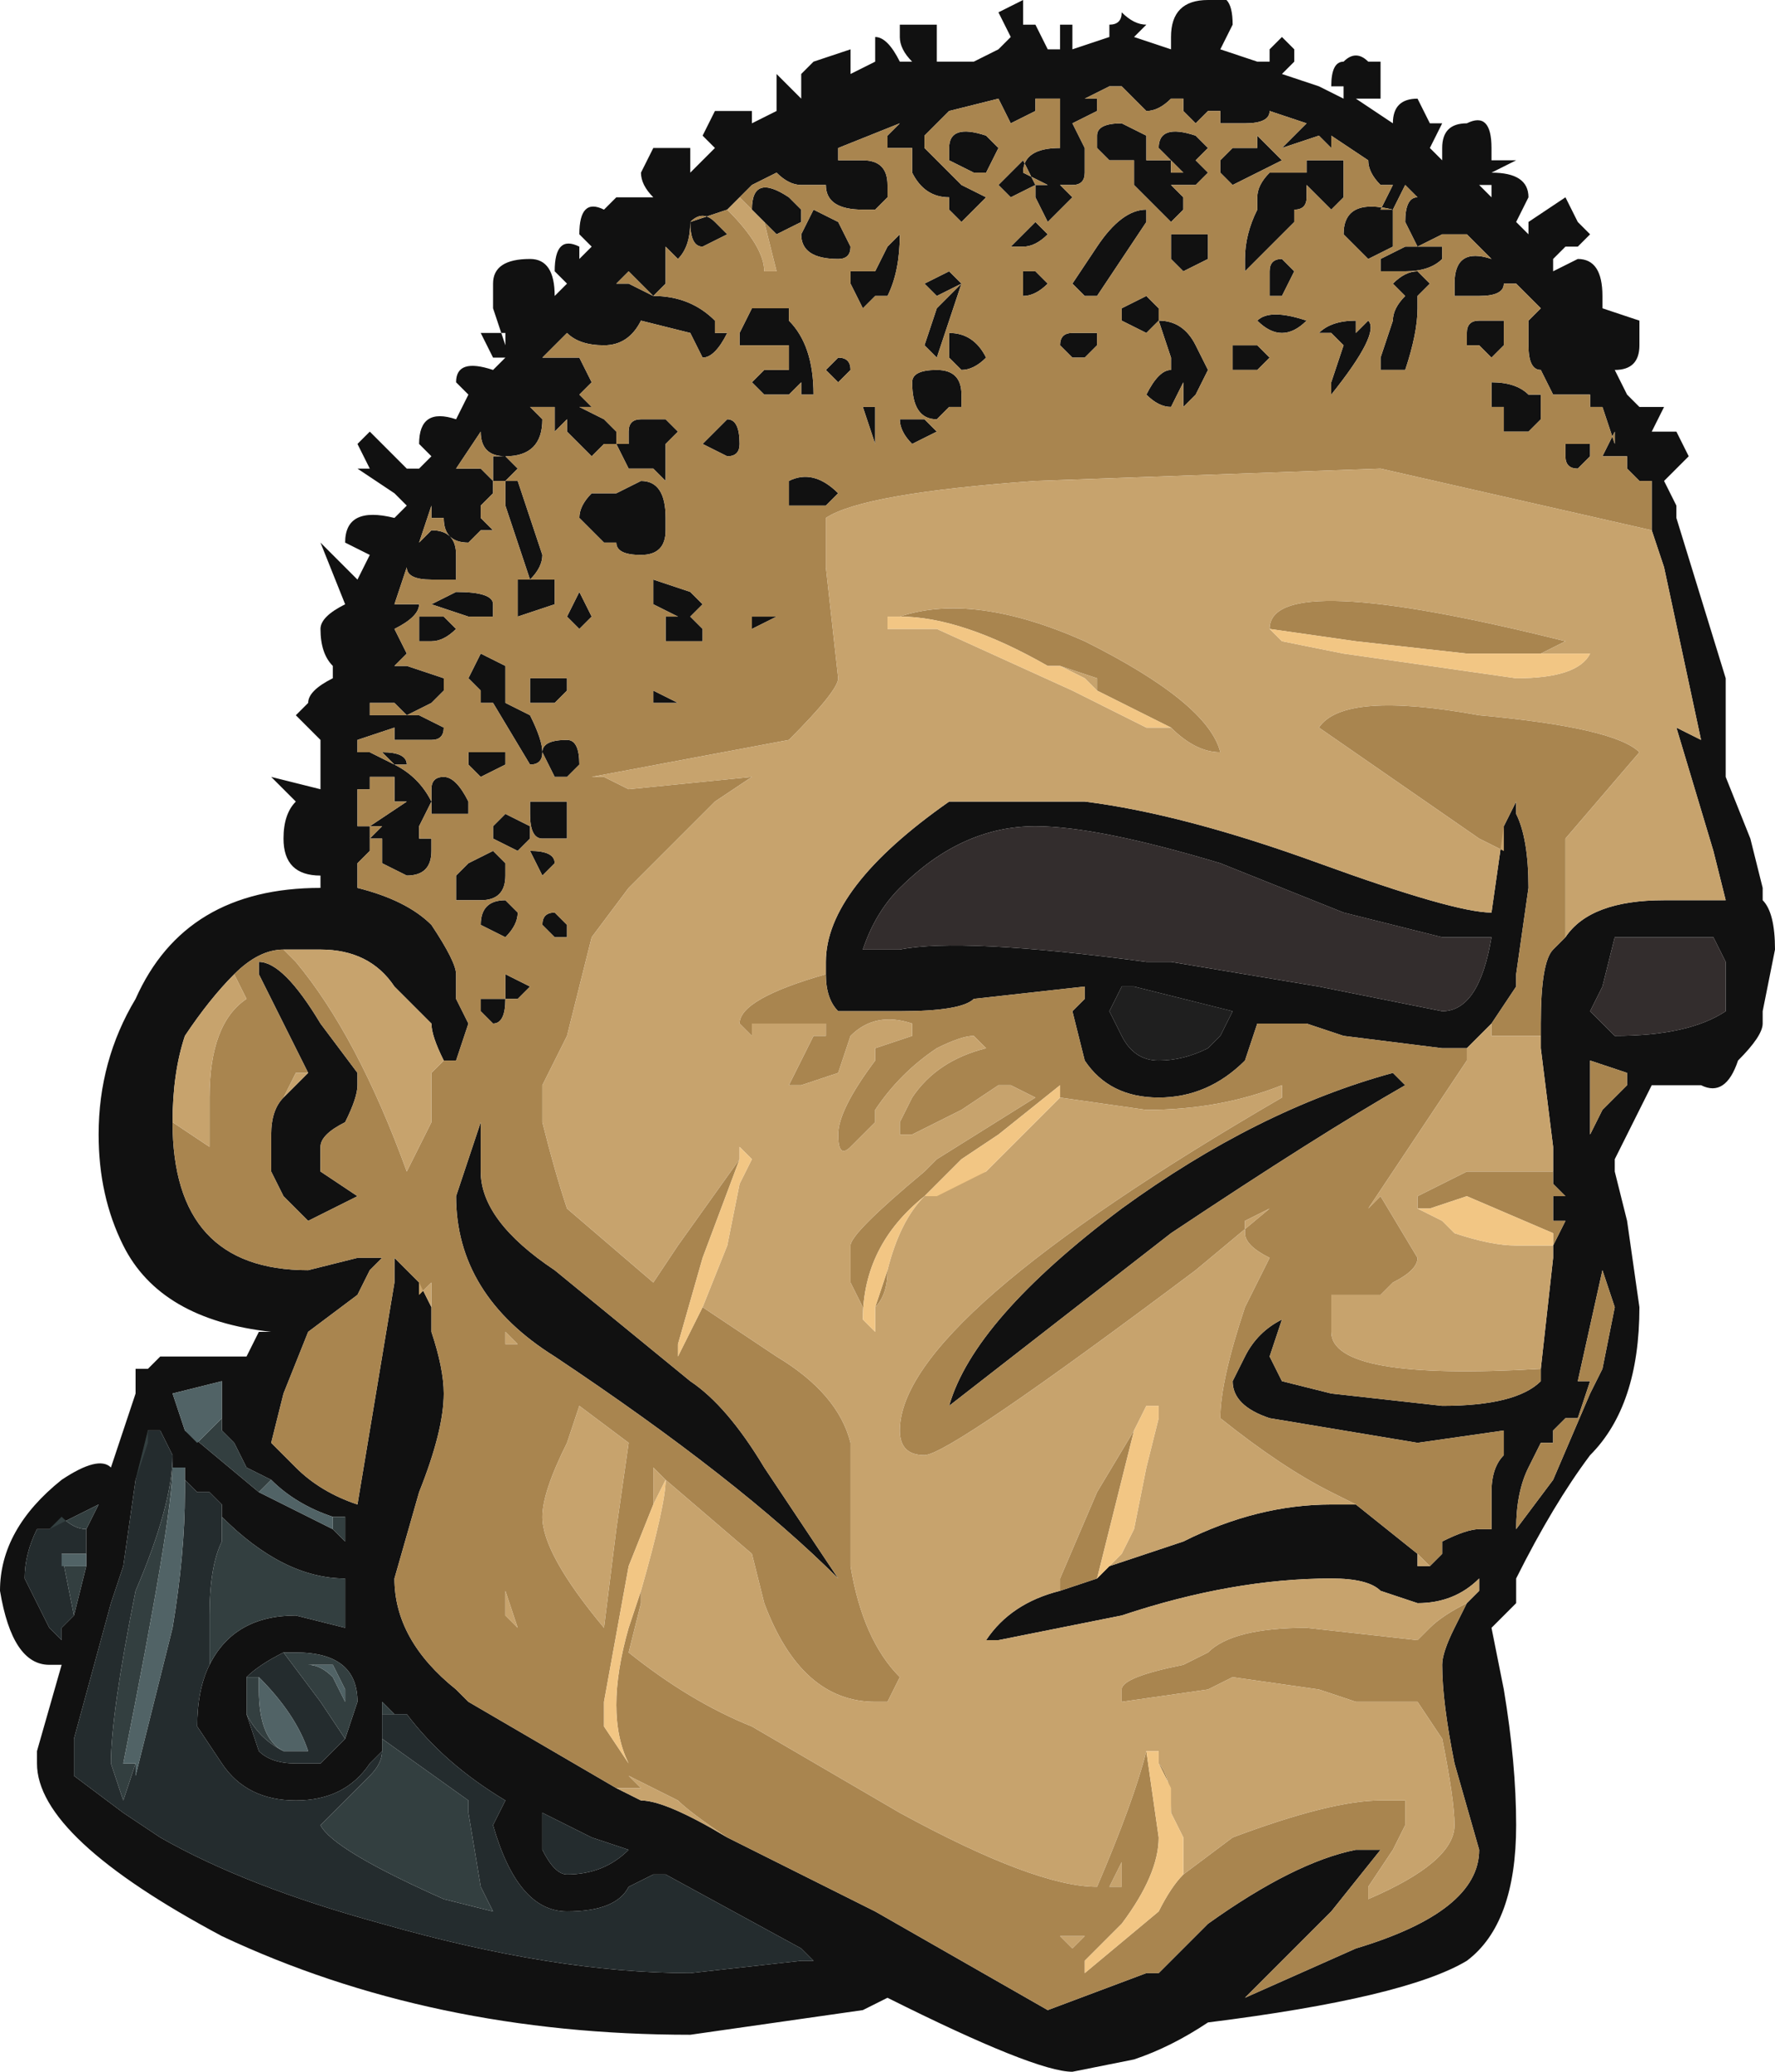 <?xml version="1.0" encoding="UTF-8" standalone="no"?>
<svg xmlns:ffdec="https://www.free-decompiler.com/flash" xmlns:xlink="http://www.w3.org/1999/xlink" ffdec:objectType="frame" height="58.8px" width="50.4px" xmlns="http://www.w3.org/2000/svg">
  <g transform="matrix(1.0, 0.0, 0.0, 1.0, 33.6, 22.75)">
    <use ffdec:characterId="1604" height="8.4" transform="matrix(7.0, 0.0, 0.0, 7.0, -33.6, -22.75)" width="7.2" xlink:href="#shape0"/>
  </g>
  <defs>
    <g id="shape0" transform="matrix(1.0, 0.0, 0.0, 1.0, 4.8, 3.25)">
      <path d="M0.2 -3.15 L0.15 -3.05 0.3 -3.0 0.35 -3.0 0.35 -3.05 0.4 -3.1 0.45 -3.05 0.45 -3.0 0.4 -2.95 0.55 -2.9 0.65 -2.85 0.65 -2.9 0.6 -2.9 Q0.6 -3.0 0.65 -3.0 0.7 -3.05 0.75 -3.0 L0.8 -3.0 0.8 -2.85 0.7 -2.85 0.85 -2.75 Q0.85 -2.85 0.95 -2.85 L1.0 -2.75 1.05 -2.75 1.0 -2.65 1.05 -2.6 1.05 -2.65 Q1.05 -2.75 1.15 -2.75 1.25 -2.8 1.25 -2.65 L1.25 -2.6 1.35 -2.6 1.25 -2.55 Q1.4 -2.55 1.4 -2.45 L1.35 -2.35 1.4 -2.3 1.4 -2.35 1.55 -2.45 1.6 -2.35 1.65 -2.3 1.6 -2.25 1.55 -2.25 1.5 -2.2 1.5 -2.15 1.6 -2.2 Q1.7 -2.2 1.7 -2.05 L1.7 -2.0 1.85 -1.95 1.85 -1.85 Q1.85 -1.75 1.75 -1.75 L1.8 -1.65 1.85 -1.6 1.95 -1.6 1.9 -1.5 2.0 -1.5 2.05 -1.4 1.95 -1.3 2.0 -1.2 2.0 -1.15 2.2 -0.5 2.2 -0.1 2.3 0.15 2.35 0.35 2.35 0.4 Q2.4 0.45 2.4 0.6 L2.35 0.85 2.35 0.9 Q2.35 0.95 2.25 1.05 2.2 1.2 2.1 1.15 L1.9 1.15 1.75 1.45 1.75 1.5 1.8 1.7 1.85 2.05 Q1.85 2.45 1.65 2.65 1.5 2.85 1.35 3.15 L1.35 3.25 1.25 3.35 1.3 3.6 Q1.35 3.9 1.35 4.15 1.35 4.55 1.15 4.7 0.9 4.85 0.1 4.95 -0.05 5.05 -0.2 5.1 L-0.45 5.15 Q-0.6 5.15 -1.2 4.85 L-1.3 4.9 -2.0 5.0 Q-3.05 5.0 -3.9 4.6 -4.65 4.2 -4.65 3.9 L-4.65 3.85 -4.55 3.5 -4.6 3.5 Q-4.75 3.5 -4.8 3.2 -4.8 2.95 -4.55 2.75 -4.4 2.65 -4.35 2.7 L-4.25 2.4 -4.25 2.3 -4.2 2.3 -4.15 2.25 -3.8 2.25 -3.75 2.15 -3.7 2.15 Q-4.15 2.1 -4.3 1.8 -4.4 1.6 -4.4 1.35 -4.4 1.05 -4.25 0.8 -4.05 0.35 -3.5 0.35 L-3.5 0.3 Q-3.65 0.3 -3.65 0.15 -3.65 0.05 -3.6 0.0 L-3.7 -0.1 -3.5 -0.05 -3.5 -0.25 -3.6 -0.35 -3.55 -0.4 Q-3.55 -0.45 -3.45 -0.5 L-3.45 -0.55 Q-3.5 -0.6 -3.5 -0.7 -3.5 -0.75 -3.4 -0.8 L-3.5 -1.05 -3.35 -0.9 -3.3 -1.0 -3.4 -1.05 Q-3.4 -1.2 -3.2 -1.15 L-3.15 -1.2 -3.2 -1.25 -3.35 -1.35 -3.3 -1.35 -3.35 -1.45 -3.3 -1.5 -3.15 -1.35 -3.1 -1.35 -3.05 -1.4 -3.1 -1.45 Q-3.1 -1.6 -2.95 -1.55 L-2.9 -1.65 -2.95 -1.7 Q-2.95 -1.8 -2.8 -1.75 L-2.75 -1.8 -2.8 -1.8 -2.85 -1.9 -2.75 -1.9 -2.75 -1.85 -2.8 -2.0 -2.8 -2.1 Q-2.8 -2.2 -2.65 -2.2 -2.55 -2.2 -2.55 -2.05 L-2.5 -2.1 -2.55 -2.15 Q-2.55 -2.3 -2.45 -2.25 L-2.45 -2.2 -2.4 -2.25 -2.45 -2.3 Q-2.45 -2.45 -2.35 -2.4 L-2.3 -2.45 -2.15 -2.45 Q-2.2 -2.5 -2.2 -2.55 L-2.15 -2.65 -2.0 -2.65 -2.0 -2.55 -1.9 -2.65 -1.95 -2.7 -1.9 -2.8 -1.75 -2.8 -1.75 -2.75 -1.65 -2.8 -1.65 -2.95 -1.55 -2.85 -1.55 -2.95 -1.5 -3.0 -1.35 -3.05 -1.35 -2.95 -1.25 -3.0 -1.25 -3.1 Q-1.2 -3.1 -1.15 -3.0 L-1.1 -3.0 Q-1.15 -3.05 -1.15 -3.1 L-1.15 -3.15 -1.0 -3.15 -1.0 -3.0 -0.85 -3.0 -0.75 -3.05 -0.7 -3.1 -0.75 -3.2 -0.65 -3.25 -0.65 -3.15 -0.6 -3.15 -0.55 -3.05 -0.5 -3.05 -0.5 -3.15 -0.45 -3.15 -0.45 -3.05 -0.3 -3.1 -0.3 -3.15 Q-0.25 -3.15 -0.25 -3.2 -0.2 -3.15 -0.15 -3.15 L-0.2 -3.1 -0.05 -3.05 -0.05 -3.1 Q-0.05 -3.25 0.1 -3.25 0.2 -3.3 0.2 -3.15 M1.2 -2.5 L1.25 -2.45 1.25 -2.5 1.2 -2.5 M1.9 -1.1 L1.9 -1.3 1.85 -1.3 1.8 -1.35 1.8 -1.4 1.75 -1.4 1.7 -1.4 1.75 -1.5 1.75 -1.45 1.7 -1.6 1.65 -1.6 1.65 -1.65 1.5 -1.65 1.45 -1.75 Q1.4 -1.75 1.4 -1.85 L1.4 -1.95 1.45 -2.0 1.35 -2.1 1.3 -2.1 Q1.3 -2.05 1.2 -2.05 L1.1 -2.05 1.1 -2.1 Q1.1 -2.25 1.25 -2.2 L1.15 -2.3 1.05 -2.3 0.95 -2.25 0.9 -2.35 Q0.9 -2.45 0.95 -2.45 L0.9 -2.5 0.85 -2.4 0.8 -2.4 0.85 -2.5 0.8 -2.5 Q0.75 -2.55 0.75 -2.6 L0.6 -2.7 0.6 -2.65 0.55 -2.7 0.4 -2.65 0.5 -2.75 0.35 -2.8 Q0.35 -2.75 0.25 -2.75 L0.15 -2.75 0.15 -2.8 0.1 -2.8 0.05 -2.75 0.0 -2.8 0.0 -2.85 -0.05 -2.85 Q-0.1 -2.8 -0.15 -2.8 L-0.25 -2.9 -0.3 -2.9 -0.4 -2.85 -0.35 -2.85 -0.35 -2.8 -0.45 -2.75 -0.4 -2.65 -0.4 -2.55 Q-0.4 -2.5 -0.45 -2.5 L-0.5 -2.5 -0.45 -2.45 -0.55 -2.35 -0.6 -2.45 -0.6 -2.5 -0.55 -2.5 -0.65 -2.55 Q-0.65 -2.65 -0.5 -2.65 L-0.5 -2.85 -0.6 -2.85 -0.6 -2.8 -0.7 -2.75 -0.75 -2.85 -0.95 -2.8 -1.05 -2.7 -1.05 -2.65 -0.9 -2.5 -0.8 -2.45 -0.9 -2.35 -0.95 -2.4 -0.95 -2.45 Q-1.05 -2.45 -1.1 -2.55 L-1.1 -2.65 -1.2 -2.65 -1.2 -2.7 -1.15 -2.75 -1.4 -2.65 -1.4 -2.6 -1.3 -2.6 Q-1.2 -2.6 -1.2 -2.5 L-1.2 -2.45 -1.25 -2.4 -1.3 -2.4 Q-1.45 -2.4 -1.45 -2.5 L-1.55 -2.5 Q-1.6 -2.5 -1.65 -2.55 L-1.75 -2.5 -1.8 -2.45 -1.85 -2.4 -2.0 -2.35 Q-2.0 -2.25 -2.05 -2.2 L-2.1 -2.25 -2.1 -2.1 -2.15 -2.05 Q-2.0 -2.05 -1.9 -1.95 L-1.9 -1.9 -1.85 -1.9 Q-1.9 -1.8 -1.95 -1.8 L-2.0 -1.9 -2.2 -1.95 Q-2.25 -1.85 -2.35 -1.85 -2.45 -1.85 -2.5 -1.9 L-2.6 -1.8 -2.45 -1.8 -2.4 -1.7 -2.45 -1.65 -2.4 -1.6 -2.45 -1.6 -2.35 -1.55 -2.3 -1.5 -2.3 -1.45 -2.35 -1.45 -2.4 -1.4 -2.5 -1.5 -2.5 -1.55 -2.55 -1.5 -2.55 -1.6 -2.65 -1.6 -2.6 -1.55 Q-2.6 -1.4 -2.75 -1.4 -2.85 -1.4 -2.85 -1.5 L-2.95 -1.35 Q-2.9 -1.35 -2.85 -1.35 L-2.8 -1.3 -2.8 -1.4 -2.75 -1.4 -2.7 -1.35 -2.75 -1.3 -2.8 -1.3 -2.8 -1.25 -2.85 -1.2 -2.85 -1.15 -2.8 -1.1 -2.85 -1.1 -2.9 -1.05 Q-3.0 -1.05 -3.0 -1.15 L-3.05 -1.15 -3.05 -1.2 -3.1 -1.05 -3.05 -1.1 Q-2.95 -1.1 -2.95 -1.0 -2.95 -0.95 -2.95 -0.9 -3.0 -0.9 -3.05 -0.9 -3.15 -0.9 -3.15 -0.95 L-3.2 -0.8 -3.1 -0.8 Q-3.1 -0.75 -3.2 -0.7 L-3.15 -0.6 -3.2 -0.55 -3.15 -0.55 -3.0 -0.5 -3.0 -0.45 -3.05 -0.4 -3.15 -0.35 -3.1 -0.35 -3.0 -0.3 Q-3.0 -0.25 -3.05 -0.25 L-3.2 -0.25 -3.2 -0.3 -3.35 -0.25 -3.35 -0.2 -3.3 -0.2 -3.2 -0.15 -3.25 -0.2 Q-3.15 -0.2 -3.15 -0.15 L-3.2 -0.15 Q-3.1 -0.1 -3.05 0.0 L-3.1 0.1 -3.1 0.15 -3.05 0.15 -3.05 0.2 Q-3.05 0.3 -3.15 0.3 L-3.25 0.25 -3.25 0.15 -3.3 0.15 -3.25 0.1 -3.3 0.1 -3.15 0.0 -3.2 0.0 -3.2 -0.1 -3.3 -0.1 -3.3 -0.05 -3.35 -0.05 -3.35 0.1 -3.3 0.1 -3.3 0.2 -3.35 0.25 -3.35 0.35 Q-3.15 0.4 -3.05 0.5 -2.95 0.65 -2.95 0.7 L-2.95 0.8 -2.9 0.9 -2.95 1.05 -3.0 1.05 Q-3.05 0.95 -3.05 0.9 L-3.2 0.75 Q-3.3 0.6 -3.5 0.6 L-3.65 0.6 Q-3.75 0.6 -3.85 0.7 -3.95 0.8 -4.05 0.95 -4.1 1.1 -4.1 1.3 -4.1 1.9 -3.55 1.9 L-3.35 1.85 -3.25 1.85 -3.3 1.9 -3.35 2.0 -3.55 2.15 -3.65 2.4 -3.7 2.6 -3.6 2.7 Q-3.5 2.8 -3.35 2.85 L-3.2 1.95 -3.2 1.85 -3.1 1.95 -3.05 2.05 -3.05 2.15 Q-3.0 2.3 -3.0 2.4 -3.0 2.55 -3.1 2.8 L-3.2 3.15 Q-3.2 3.4 -2.95 3.6 L-2.9 3.65 -2.3 4.0 -2.2 4.05 Q-2.1 4.05 -1.85 4.2 L-1.25 4.5 -0.55 4.9 -0.15 4.75 -0.1 4.75 0.1 4.55 Q0.45 4.3 0.7 4.25 L0.8 4.25 0.6 4.5 0.25 4.85 0.7 4.65 Q1.2 4.5 1.2 4.25 L1.1 3.9 Q1.05 3.65 1.05 3.5 1.05 3.45 1.1 3.35 L1.15 3.25 1.2 3.2 1.2 3.15 Q1.1 3.25 0.95 3.25 L0.8 3.2 Q0.75 3.15 0.6 3.15 0.2 3.15 -0.25 3.3 L-0.75 3.4 -0.8 3.4 Q-0.7 3.25 -0.5 3.2 L-0.35 3.15 Q-0.35 3.2 -0.35 3.15 L-0.3 3.1 0.0 3.0 Q0.3 2.85 0.6 2.85 L0.7 2.85 0.95 3.05 0.95 3.1 1.0 3.1 1.05 3.05 1.05 3.0 Q1.15 2.95 1.2 2.95 L1.25 2.95 1.25 2.8 Q1.25 2.7 1.3 2.65 L1.3 2.55 0.95 2.6 0.35 2.5 Q0.2 2.45 0.2 2.35 L0.25 2.25 Q0.3 2.15 0.4 2.1 L0.35 2.25 0.4 2.35 0.6 2.4 1.05 2.45 Q1.35 2.45 1.45 2.35 L1.45 2.3 1.5 1.85 1.5 1.8 1.55 1.7 1.5 1.7 1.5 1.6 1.55 1.6 1.5 1.55 1.5 1.5 1.5 1.4 1.45 1.0 1.45 0.95 1.45 0.9 Q1.45 0.65 1.5 0.6 L1.55 0.55 Q1.65 0.4 1.95 0.4 L2.2 0.4 2.15 0.2 2.0 -0.3 2.1 -0.25 1.95 -0.95 1.9 -1.1 M-1.75 -2.4 Q-1.75 -2.55 -1.6 -2.45 L-1.55 -2.4 -1.55 -2.35 -1.65 -2.3 -1.7 -2.35 -1.75 -2.4 M1.3 -1.9 L1.3 -1.85 1.25 -1.8 1.2 -1.85 1.15 -1.85 1.15 -1.9 Q1.15 -1.95 1.2 -1.95 L1.3 -1.95 1.3 -1.9 M1.4 -1.65 L1.45 -1.65 1.45 -1.55 1.4 -1.5 1.3 -1.5 1.3 -1.6 1.25 -1.6 Q1.25 -1.65 1.25 -1.7 1.35 -1.7 1.4 -1.65 M1.6 -1.75 L1.6 -1.75 M1.65 -1.45 L1.65 -1.4 1.6 -1.35 Q1.55 -1.35 1.55 -1.4 L1.55 -1.45 1.65 -1.45 M0.65 -2.5 L0.65 -2.45 0.6 -2.4 0.5 -2.5 0.5 -2.6 0.65 -2.6 0.65 -2.5 M0.5 -2.55 L0.5 -2.45 Q0.5 -2.4 0.45 -2.4 L0.45 -2.35 0.25 -2.15 0.25 -2.2 Q0.25 -2.3 0.3 -2.4 L0.3 -2.45 Q0.3 -2.5 0.35 -2.55 L0.5 -2.55 M0.85 -2.3 L0.85 -2.25 0.75 -2.2 0.65 -2.3 Q0.65 -2.45 0.85 -2.4 L0.85 -2.3 M0.05 -2.6 L0.1 -2.55 0.05 -2.5 -0.05 -2.5 0.0 -2.45 0.0 -2.4 -0.05 -2.35 -0.2 -2.5 -0.2 -2.6 -0.05 -2.6 -0.05 -2.55 0.0 -2.55 -0.1 -2.65 Q-0.1 -2.75 0.05 -2.7 L0.1 -2.65 0.05 -2.6 M-0.15 -2.6 Q-0.2 -2.6 -0.25 -2.6 L-0.3 -2.6 -0.35 -2.65 -0.35 -2.7 Q-0.35 -2.75 -0.25 -2.75 L-0.15 -2.7 Q-0.15 -2.65 -0.15 -2.6 M-0.15 -2.35 L-0.35 -2.05 -0.4 -2.05 -0.45 -2.1 -0.35 -2.25 Q-0.25 -2.4 -0.15 -2.4 -0.15 -2.45 -0.15 -2.35 M0.1 -2.3 L0.1 -2.2 0.0 -2.15 -0.05 -2.2 -0.05 -2.3 0.1 -2.3 M0.3 -2.55 L0.2 -2.5 0.15 -2.55 0.15 -2.6 0.2 -2.65 0.3 -2.65 0.3 -2.7 0.4 -2.6 0.3 -2.55 M0.35 -2.05 L0.35 -2.15 Q0.35 -2.2 0.4 -2.2 L0.45 -2.15 0.4 -2.05 0.35 -2.05 M0.3 -1.95 Q0.35 -2.0 0.5 -1.95 0.45 -1.9 0.4 -1.9 0.35 -1.9 0.3 -1.95 M-0.1 -2.0 L-0.1 -1.95 Q0.0 -1.95 0.05 -1.85 L0.1 -1.75 0.05 -1.65 0.0 -1.6 0.0 -1.7 -0.05 -1.6 Q-0.1 -1.6 -0.15 -1.65 -0.1 -1.75 -0.05 -1.75 L-0.05 -1.8 -0.1 -1.95 -0.15 -1.9 -0.25 -1.95 -0.25 -2.0 -0.15 -2.05 -0.1 -2.0 M0.3 -1.85 L0.35 -1.8 0.3 -1.75 0.2 -1.75 0.2 -1.85 0.3 -1.85 M1.05 -2.2 Q1.0 -2.15 0.9 -2.15 L0.8 -2.15 0.8 -2.2 0.9 -2.25 1.05 -2.25 1.05 -2.2 M0.95 -2.05 L0.95 -2.0 Q0.95 -1.9 0.9 -1.75 L0.8 -1.75 0.8 -1.8 0.85 -1.95 Q0.85 -2.0 0.9 -2.05 L0.85 -2.1 Q0.9 -2.15 0.95 -2.15 L1.0 -2.1 0.95 -2.05 M0.6 -1.9 L0.55 -1.9 Q0.6 -1.95 0.7 -1.95 L0.7 -1.9 0.75 -1.95 Q0.8 -1.9 0.6 -1.65 L0.6 -1.7 0.65 -1.85 0.6 -1.9 M1.3 0.1 L1.35 0.0 1.35 0.05 Q1.4 0.15 1.4 0.35 L1.35 0.7 1.35 0.75 1.25 0.9 1.15 1.0 1.05 1.0 0.65 0.95 0.5 0.9 0.3 0.9 0.25 1.05 Q0.1 1.2 -0.1 1.2 -0.3 1.2 -0.4 1.05 L-0.45 0.85 -0.4 0.8 -0.4 0.75 -0.85 0.8 Q-0.9 0.85 -1.15 0.85 L-1.4 0.85 Q-1.45 0.8 -1.45 0.7 L-1.45 0.65 Q-1.45 0.35 -0.95 0.0 L-0.4 0.0 Q0.0 0.05 0.55 0.25 1.1 0.45 1.25 0.45 L1.3 0.1 M1.9 0.55 L1.75 0.55 1.7 0.75 1.65 0.85 1.75 0.95 Q2.05 0.95 2.2 0.85 L2.2 0.65 2.15 0.55 1.9 0.55 M1.15 0.55 L1.05 0.55 0.65 0.45 0.15 0.25 Q-0.35 0.1 -0.6 0.1 -0.9 0.1 -1.15 0.35 -1.25 0.45 -1.3 0.6 L-1.15 0.6 Q-0.9 0.55 -0.15 0.65 L-0.05 0.65 0.55 0.75 1.05 0.85 Q1.2 0.85 1.25 0.55 L1.15 0.55 M1.8 1.1 L1.65 1.05 1.65 1.35 1.7 1.25 1.8 1.15 1.8 1.1 M1.7 1.9 L1.6 2.35 1.65 2.35 1.6 2.5 1.55 2.5 1.5 2.55 1.5 2.6 1.45 2.6 1.4 2.7 Q1.35 2.8 1.35 2.95 L1.5 2.75 1.65 2.4 1.7 2.3 1.75 2.05 1.7 1.9 M-0.1 1.05 Q0.0 1.05 0.1 1.0 L0.15 0.95 0.2 0.85 -0.2 0.75 -0.25 0.75 -0.3 0.85 -0.25 0.95 Q-0.2 1.05 -0.1 1.05 M0.9 1.15 Q0.55 1.35 -0.05 1.75 L-0.95 2.45 Q-0.85 2.1 -0.25 1.65 0.3 1.25 0.85 1.1 L0.9 1.15 M-3.1 -0.65 L-3.1 -0.75 -3.0 -0.75 -2.95 -0.7 Q-3.0 -0.65 -3.05 -0.65 L-3.1 -0.65 M-3.3 -0.55 L-3.3 -0.55 M-3.3 -0.4 L-3.3 -0.35 -3.15 -0.35 -3.2 -0.4 -3.3 -0.4 M-3.05 -0.05 Q-3.05 -0.1 -3.0 -0.1 -2.95 -0.1 -2.9 0.0 L-2.9 0.05 -3.05 0.05 -3.05 -0.05 M-0.65 -2.6 L-0.6 -2.5 -0.7 -2.45 -0.75 -2.5 -0.65 -2.6 M-0.85 -2.55 L-0.95 -2.6 -0.95 -2.65 Q-0.95 -2.75 -0.8 -2.7 L-0.75 -2.65 -0.8 -2.55 -0.85 -2.55 M-0.6 -2.35 L-0.55 -2.3 Q-0.6 -2.25 -0.65 -2.25 L-0.7 -2.25 -0.6 -2.35 M-1.5 -2.4 L-1.4 -2.35 -1.35 -2.25 Q-1.35 -2.2 -1.4 -2.2 -1.55 -2.2 -1.55 -2.3 L-1.5 -2.4 M-0.95 -2.15 L-0.9 -2.1 -1.0 -2.05 -1.05 -2.1 -0.95 -2.15 M-1.25 -2.05 L-1.3 -2.0 -1.35 -2.1 -1.35 -2.15 -1.25 -2.15 -1.2 -2.25 -1.15 -2.3 Q-1.15 -2.15 -1.2 -2.05 L-1.25 -2.05 M-1.6 -1.95 Q-1.5 -1.85 -1.5 -1.65 L-1.55 -1.65 -1.55 -1.7 -1.6 -1.65 -1.7 -1.65 -1.75 -1.7 -1.7 -1.75 -1.6 -1.75 -1.6 -1.85 -1.8 -1.85 -1.8 -1.9 -1.75 -2.0 Q-1.7 -2.0 -1.6 -2.0 L-1.6 -1.95 M-1.35 -1.75 L-1.4 -1.7 -1.45 -1.75 -1.4 -1.8 Q-1.35 -1.8 -1.35 -1.75 M-1.3 -1.6 L-1.25 -1.6 Q-1.25 -1.55 -1.25 -1.45 L-1.3 -1.6 M-1.05 -1.85 L-1.0 -2.0 -0.9 -2.1 -1.0 -1.8 -1.05 -1.85 M-1.0 -1.75 Q-0.9 -1.75 -0.9 -1.65 L-0.9 -1.6 -0.95 -1.6 -1.0 -1.55 Q-1.1 -1.55 -1.1 -1.7 -1.1 -1.75 -1.0 -1.75 M-1.1 -1.45 Q-1.15 -1.5 -1.15 -1.55 L-1.05 -1.55 -1.0 -1.5 -1.1 -1.45 M-0.95 -1.9 Q-0.85 -1.9 -0.8 -1.8 -0.85 -1.75 -0.9 -1.75 L-0.95 -1.8 -0.95 -1.9 M-0.35 -1.9 L-0.35 -1.85 -0.4 -1.8 -0.45 -1.8 -0.5 -1.85 Q-0.5 -1.9 -0.45 -1.9 L-0.35 -1.9 M-0.6 -2.15 L-0.55 -2.1 Q-0.6 -2.05 -0.65 -2.05 L-0.65 -2.15 -0.6 -2.15 M-1.85 -2.3 L-1.95 -2.25 Q-2.0 -2.25 -2.0 -2.35 -1.95 -2.4 -1.9 -2.35 L-1.85 -2.3 M-2.65 -1.95 L-2.65 -1.95 M-2.75 -1.65 L-2.75 -1.65 M-2.25 -2.1 L-2.15 -2.05 -2.25 -2.15 -2.3 -2.1 -2.25 -2.1 M-2.1 -1.55 L-2.05 -1.5 -2.1 -1.45 -2.1 -1.3 -2.15 -1.35 -2.25 -1.35 -2.3 -1.45 -2.25 -1.45 -2.25 -1.5 Q-2.25 -1.55 -2.2 -1.55 L-2.1 -1.55 M-1.85 -1.55 Q-1.8 -1.55 -1.8 -1.45 -1.8 -1.4 -1.85 -1.4 L-1.95 -1.45 -1.85 -1.55 M-2.1 -1.15 L-2.1 -1.1 Q-2.1 -1.0 -2.2 -1.0 -2.3 -1.0 -2.3 -1.05 L-2.35 -1.05 -2.45 -1.15 Q-2.45 -1.2 -2.4 -1.25 L-2.3 -1.25 -2.2 -1.3 Q-2.1 -1.3 -2.1 -1.15 M-1.95 -0.8 L-2.0 -0.75 -2.05 -0.75 -2.15 -0.8 -2.15 -0.9 -2.0 -0.85 -1.95 -0.8 M-1.95 -0.7 L-1.95 -0.65 -2.1 -0.65 -2.1 -0.75 -2.0 -0.75 -1.95 -0.7 M-1.65 -0.75 L-1.75 -0.7 -1.75 -0.75 Q-1.7 -0.75 -1.65 -0.75 M-2.7 -1.3 L-2.6 -1.0 Q-2.6 -0.95 -2.65 -0.9 L-2.75 -1.2 -2.75 -1.3 -2.7 -1.3 M-2.95 -1.35 L-2.95 -1.35 M-2.8 -0.8 L-2.8 -0.75 -2.9 -0.75 -3.05 -0.8 -2.95 -0.85 Q-2.8 -0.85 -2.8 -0.8 M-2.7 -0.9 L-2.55 -0.9 -2.55 -0.8 -2.7 -0.75 -2.7 -0.9 M-2.45 -0.85 L-2.4 -0.75 -2.45 -0.7 -2.5 -0.75 -2.45 -0.85 M-2.5 -0.25 Q-2.45 -0.25 -2.45 -0.15 L-2.5 -0.1 -2.55 -0.1 -2.6 -0.2 Q-2.6 -0.25 -2.5 -0.25 M-2.65 -0.5 L-2.5 -0.5 -2.5 -0.45 -2.55 -0.4 -2.65 -0.4 -2.65 -0.5 M-2.75 -0.45 L-2.75 -0.4 -2.65 -0.35 Q-2.6 -0.25 -2.6 -0.2 -2.6 -0.15 -2.65 -0.15 L-2.8 -0.4 -2.85 -0.4 -2.85 -0.45 -2.9 -0.5 -2.85 -0.6 -2.75 -0.55 -2.75 -0.45 M-2.75 -0.15 L-2.85 -0.1 -2.9 -0.15 -2.9 -0.2 -2.75 -0.2 -2.75 -0.15 M-2.8 0.15 L-2.8 0.1 -2.75 0.05 -2.65 0.1 -2.65 0.15 -2.7 0.2 -2.8 0.15 M-2.75 0.25 L-2.75 0.3 Q-2.75 0.4 -2.85 0.4 L-2.95 0.4 -2.95 0.3 -2.9 0.25 -2.8 0.2 -2.75 0.25 M-2.5 0.0 L-2.5 0.15 -2.6 0.15 Q-2.65 0.15 -2.65 0.05 L-2.65 0.0 -2.5 0.0 M-2.15 -0.45 L-2.05 -0.4 -2.15 -0.4 -2.15 -0.45 M-1.4 -1.25 L-1.45 -1.2 -1.6 -1.2 -1.6 -1.3 Q-1.5 -1.35 -1.4 -1.25 M-2.6 0.3 L-2.65 0.2 Q-2.55 0.2 -2.55 0.25 L-2.6 0.3 M-2.55 0.45 L-2.5 0.5 -2.5 0.55 -2.55 0.55 -2.6 0.5 Q-2.6 0.45 -2.55 0.45 M-2.75 0.4 L-2.7 0.45 Q-2.7 0.5 -2.75 0.55 L-2.85 0.5 Q-2.85 0.4 -2.75 0.4 M-2.65 0.75 L-2.7 0.8 -2.75 0.8 -2.75 0.7 -2.65 0.75 M-2.85 0.8 L-2.75 0.8 Q-2.75 0.9 -2.8 0.9 L-2.85 0.85 -2.85 0.8 M-2.85 1.5 Q-2.85 1.7 -2.55 1.9 L-2.0 2.35 Q-1.85 2.45 -1.7 2.7 L-1.4 3.15 Q-1.8 2.75 -2.55 2.25 -2.95 2.0 -2.95 1.6 L-2.85 1.3 Q-2.85 1.35 -2.85 1.5 M-3.55 1.1 L-3.75 0.7 -3.75 0.65 Q-3.65 0.65 -3.5 0.9 L-3.35 1.1 -3.35 1.15 Q-3.35 1.2 -3.4 1.3 -3.5 1.35 -3.5 1.4 L-3.5 1.5 -3.35 1.6 -3.55 1.7 -3.65 1.6 -3.7 1.5 -3.7 1.35 Q-3.7 1.25 -3.65 1.2 L-3.55 1.1 M-4.45 2.95 L-4.4 2.85 -4.6 2.95 -4.65 2.95 Q-4.7 3.05 -4.7 3.15 L-4.6 3.35 -4.55 3.4 -4.55 3.35 -4.5 3.3 -4.45 3.1 -4.45 2.95 M-3.9 2.5 L-3.9 2.35 -4.1 2.4 -4.05 2.55 -3.75 2.8 -3.45 2.95 -3.4 3.0 -3.4 2.9 -3.45 2.9 Q-3.6 2.85 -3.7 2.75 L-3.8 2.7 -3.85 2.6 -3.9 2.55 -3.9 2.5 M-4.2 2.55 L-4.2 2.6 -4.25 2.75 -4.3 3.1 -4.35 3.25 -4.5 3.8 -4.5 3.95 -4.3 4.1 -4.15 4.2 Q-3.8 4.4 -3.25 4.55 -2.55 4.75 -2.0 4.75 L-1.55 4.7 -1.5 4.7 -1.55 4.65 -2.1 4.35 -2.15 4.35 -2.25 4.4 Q-2.3 4.5 -2.5 4.5 -2.7 4.5 -2.8 4.15 L-2.75 4.05 Q-3.0 3.9 -3.15 3.7 L-3.2 3.7 -3.25 3.65 -3.25 3.7 -3.25 3.8 -3.25 3.85 -3.3 3.9 Q-3.4 4.05 -3.6 4.05 -3.8 4.05 -3.9 3.9 L-4.0 3.75 Q-4.0 3.6 -3.95 3.5 -3.85 3.3 -3.6 3.3 L-3.4 3.35 -3.4 3.15 Q-3.65 3.15 -3.9 2.9 L-3.9 2.85 -3.95 2.8 -4.0 2.8 -4.05 2.75 -4.05 2.7 -4.1 2.7 -4.1 2.65 -4.15 2.55 -4.2 2.55 M-3.8 3.65 L-3.8 3.7 -3.75 3.85 Q-3.7 3.9 -3.6 3.9 L-3.5 3.9 -3.4 3.8 -3.35 3.65 Q-3.35 3.45 -3.6 3.45 L-3.65 3.45 Q-3.75 3.5 -3.8 3.55 L-3.8 3.65 M-2.6 4.15 L-2.6 4.25 Q-2.55 4.35 -2.5 4.35 -2.35 4.35 -2.25 4.25 L-2.4 4.2 -2.6 4.1 -2.6 4.15" fill="#111111" fill-rule="evenodd" stroke="none"/>
      <path d="M-1.8 -2.45 L-1.75 -2.5 -1.65 -2.55 Q-1.6 -2.5 -1.55 -2.5 L-1.45 -2.5 Q-1.45 -2.4 -1.3 -2.4 L-1.25 -2.4 -1.2 -2.45 -1.2 -2.5 Q-1.2 -2.6 -1.3 -2.6 L-1.4 -2.6 -1.4 -2.65 -1.15 -2.75 -1.2 -2.7 -1.2 -2.65 -1.1 -2.65 -1.1 -2.55 Q-1.05 -2.45 -0.95 -2.45 L-0.95 -2.4 -0.9 -2.35 -0.8 -2.45 -0.9 -2.5 -1.05 -2.65 -1.05 -2.7 -0.95 -2.8 -0.75 -2.85 -0.7 -2.75 -0.6 -2.8 -0.6 -2.85 -0.5 -2.85 -0.5 -2.65 Q-0.65 -2.65 -0.65 -2.55 L-0.55 -2.5 -0.6 -2.5 -0.6 -2.45 -0.55 -2.35 -0.45 -2.45 -0.5 -2.5 -0.45 -2.5 Q-0.4 -2.5 -0.4 -2.55 L-0.4 -2.65 -0.45 -2.75 -0.35 -2.8 -0.35 -2.85 -0.4 -2.85 -0.3 -2.9 -0.25 -2.9 -0.15 -2.8 Q-0.1 -2.8 -0.05 -2.85 L0.0 -2.85 0.0 -2.8 0.05 -2.75 0.1 -2.8 0.15 -2.8 0.15 -2.75 0.25 -2.75 Q0.35 -2.75 0.35 -2.8 L0.5 -2.75 0.4 -2.65 0.55 -2.7 0.6 -2.65 0.6 -2.7 0.75 -2.6 Q0.75 -2.55 0.8 -2.5 L0.85 -2.5 0.8 -2.4 0.85 -2.4 0.9 -2.5 0.95 -2.45 Q0.9 -2.45 0.9 -2.35 L0.95 -2.25 1.05 -2.3 1.15 -2.3 1.25 -2.2 Q1.1 -2.25 1.1 -2.1 L1.1 -2.05 1.2 -2.05 Q1.3 -2.05 1.3 -2.1 L1.35 -2.1 1.45 -2.0 1.4 -1.95 1.4 -1.85 Q1.4 -1.75 1.45 -1.75 L1.5 -1.65 1.65 -1.65 1.65 -1.6 1.7 -1.6 1.75 -1.45 1.75 -1.5 1.7 -1.4 1.75 -1.4 1.8 -1.4 1.8 -1.35 1.85 -1.3 1.9 -1.3 1.9 -1.1 0.8 -1.35 -0.6 -1.3 Q-1.3 -1.25 -1.45 -1.15 L-1.45 -0.95 -1.4 -0.5 Q-1.4 -0.45 -1.6 -0.25 L-2.4 -0.1 -2.35 -0.1 -2.25 -0.05 -1.75 -0.1 -1.9 0.0 -2.25 0.35 -2.4 0.55 -2.5 0.95 -2.6 1.15 -2.6 1.3 Q-2.55 1.5 -2.5 1.65 L-2.15 1.95 -2.05 1.8 -1.8 1.45 -1.95 1.85 -2.05 2.2 -2.05 2.25 -1.95 2.05 -1.65 2.25 Q-1.4 2.4 -1.35 2.6 -1.35 2.65 -1.35 2.9 L-1.35 3.1 Q-1.3 3.4 -1.15 3.55 L-1.2 3.65 -1.25 3.65 Q-1.55 3.65 -1.7 3.25 L-1.75 3.05 -2.1 2.75 -2.15 2.7 -2.15 2.85 -2.25 3.1 -2.35 3.65 -2.35 3.75 -2.25 3.9 Q-2.35 3.7 -2.25 3.35 L-2.2 3.2 -2.2 3.25 -2.25 3.45 Q-2.0 3.65 -1.75 3.75 L-1.15 4.1 Q-0.6 4.4 -0.35 4.4 -0.2 4.05 -0.15 3.85 L-0.1 4.2 Q-0.1 4.35 -0.25 4.55 L-0.4 4.7 -0.4 4.75 -0.1 4.5 Q-0.05 4.4 0.0 4.35 L0.2 4.2 Q0.6 4.05 0.8 4.05 L0.9 4.05 0.9 4.15 0.85 4.25 0.75 4.4 0.75 4.45 Q1.1 4.3 1.1 4.15 1.1 4.05 1.05 3.8 L0.95 3.65 0.7 3.65 0.55 3.6 0.2 3.55 0.1 3.6 -0.25 3.65 -0.25 3.6 Q-0.25 3.55 0.0 3.5 L0.1 3.45 Q0.2 3.35 0.5 3.35 L0.95 3.4 1.0 3.35 Q1.05 3.3 1.15 3.25 L1.1 3.35 Q1.05 3.45 1.05 3.5 1.05 3.65 1.1 3.9 L1.2 4.25 Q1.2 4.5 0.7 4.65 L0.25 4.85 0.6 4.5 0.8 4.25 0.7 4.25 Q0.45 4.3 0.1 4.55 L-0.1 4.75 -0.15 4.75 -0.55 4.9 -1.25 4.5 -1.85 4.2 Q-2.0 4.1 -2.05 4.05 L-2.25 3.95 -2.2 4.0 -2.3 4.0 -2.9 3.65 -2.95 3.6 Q-3.2 3.4 -3.2 3.15 L-3.1 2.8 Q-3.0 2.55 -3.0 2.4 -3.0 2.3 -3.05 2.15 L-3.05 2.05 -3.05 1.95 -3.1 2.0 -3.1 1.95 -3.2 1.85 -3.2 1.95 -3.35 2.85 Q-3.5 2.8 -3.6 2.7 L-3.7 2.6 -3.65 2.4 -3.55 2.15 -3.35 2.0 -3.3 1.9 -3.25 1.85 -3.35 1.85 -3.55 1.9 Q-4.1 1.9 -4.1 1.3 L-3.95 1.4 -3.95 1.2 Q-3.95 0.9 -3.8 0.8 L-3.85 0.7 Q-3.75 0.6 -3.65 0.6 L-3.6 0.65 Q-3.35 0.95 -3.15 1.5 L-3.05 1.3 -3.05 1.1 -3.0 1.05 -2.95 1.05 -2.9 0.9 -2.95 0.8 -2.95 0.7 Q-2.95 0.65 -3.05 0.5 -3.15 0.4 -3.35 0.35 L-3.35 0.25 -3.3 0.2 -3.3 0.1 -3.35 0.1 -3.35 -0.05 -3.3 -0.05 -3.3 -0.1 -3.2 -0.1 -3.2 0.0 -3.15 0.0 -3.3 0.1 -3.25 0.1 -3.3 0.15 -3.25 0.15 -3.25 0.25 -3.15 0.3 Q-3.05 0.3 -3.05 0.2 L-3.05 0.15 -3.1 0.15 -3.1 0.1 -3.05 0.0 Q-3.1 -0.1 -3.2 -0.15 L-3.15 -0.15 Q-3.15 -0.2 -3.25 -0.2 L-3.2 -0.15 -3.3 -0.2 -3.35 -0.2 -3.35 -0.25 -3.2 -0.3 -3.2 -0.25 -3.05 -0.25 Q-3.0 -0.25 -3.0 -0.3 L-3.1 -0.35 -3.15 -0.35 -3.05 -0.4 -3.0 -0.45 -3.0 -0.5 -3.15 -0.55 -3.2 -0.55 -3.15 -0.6 -3.2 -0.7 Q-3.1 -0.75 -3.1 -0.8 L-3.2 -0.8 -3.15 -0.95 Q-3.15 -0.9 -3.05 -0.9 -3.0 -0.9 -2.95 -0.9 -2.95 -0.95 -2.95 -1.0 -2.95 -1.1 -3.05 -1.1 L-3.1 -1.05 -3.05 -1.2 -3.05 -1.15 -3.0 -1.15 Q-3.0 -1.05 -2.9 -1.05 L-2.85 -1.1 -2.8 -1.1 -2.85 -1.15 -2.85 -1.2 -2.8 -1.25 -2.8 -1.3 -2.75 -1.3 -2.7 -1.35 -2.75 -1.4 -2.8 -1.4 -2.8 -1.3 -2.85 -1.35 Q-2.9 -1.35 -2.95 -1.35 L-2.85 -1.5 Q-2.85 -1.4 -2.75 -1.4 -2.6 -1.4 -2.6 -1.55 L-2.65 -1.6 -2.55 -1.6 -2.55 -1.5 -2.5 -1.55 -2.5 -1.5 -2.4 -1.4 -2.35 -1.45 -2.3 -1.45 -2.3 -1.5 -2.35 -1.55 -2.45 -1.6 -2.4 -1.6 -2.45 -1.65 -2.4 -1.7 -2.45 -1.8 -2.6 -1.8 -2.5 -1.9 Q-2.45 -1.85 -2.35 -1.85 -2.25 -1.85 -2.2 -1.95 L-2.0 -1.9 -1.95 -1.8 Q-1.9 -1.8 -1.85 -1.9 L-1.9 -1.9 -1.9 -1.95 Q-2.0 -2.05 -2.15 -2.05 L-2.1 -2.1 -2.1 -2.25 -2.05 -2.2 Q-2.0 -2.25 -2.0 -2.35 L-1.85 -2.4 Q-1.7 -2.25 -1.7 -2.15 L-1.65 -2.15 -1.7 -2.35 -1.65 -2.3 -1.55 -2.35 -1.55 -2.4 -1.6 -2.45 Q-1.75 -2.55 -1.75 -2.4 L-1.8 -2.45 M-2.1 2.75 L-2.1 2.75 M1.55 0.55 L1.5 0.6 Q1.45 0.65 1.45 0.9 L1.45 0.95 1.25 0.95 1.25 0.9 1.35 0.75 1.35 0.7 1.4 0.35 Q1.4 0.15 1.35 0.05 L1.35 0.0 1.3 0.1 1.3 0.2 1.2 0.15 0.55 -0.3 Q0.65 -0.45 1.2 -0.35 1.75 -0.3 1.85 -0.2 L1.55 0.15 1.55 0.55 M1.5 1.5 L1.5 1.55 1.55 1.6 1.5 1.6 1.5 1.7 1.55 1.7 1.5 1.8 1.5 1.75 1.15 1.6 1.0 1.65 0.95 1.65 0.95 1.6 1.15 1.5 1.5 1.5 M1.45 2.3 L1.45 2.35 Q1.35 2.45 1.05 2.45 L0.6 2.4 0.4 2.35 0.35 2.25 0.4 2.1 Q0.3 2.15 0.25 2.25 L0.2 2.35 Q0.2 2.45 0.35 2.5 L0.95 2.6 1.3 2.55 1.3 2.65 Q1.25 2.7 1.25 2.8 L1.25 2.95 1.2 2.95 Q1.15 2.95 1.05 3.0 L1.05 3.05 1.0 3.1 0.95 3.05 0.7 2.85 0.6 2.8 Q0.4 2.7 0.15 2.5 0.15 2.35 0.25 2.05 L0.35 1.85 Q0.25 1.8 0.25 1.75 L0.25 1.7 0.35 1.65 0.05 1.9 Q-0.95 2.65 -1.05 2.65 -1.15 2.65 -1.15 2.55 -1.15 2.1 0.4 1.2 L0.4 1.15 Q0.15 1.25 -0.15 1.25 L-0.5 1.2 -0.5 1.15 -0.75 1.35 -0.9 1.45 -1.05 1.6 Q-1.3 1.8 -1.3 2.1 L-1.3 2.05 -1.35 1.95 -1.35 1.8 Q-1.35 1.75 -1.05 1.5 L-1.0 1.45 -0.6 1.2 -0.7 1.15 -0.75 1.15 -0.9 1.25 -1.1 1.35 -1.15 1.35 -1.15 1.3 -1.1 1.2 Q-1.0 1.05 -0.8 1.0 L-0.85 0.95 Q-0.9 0.95 -1.0 1.0 -1.15 1.1 -1.25 1.25 L-1.25 1.3 -1.35 1.4 Q-1.4 1.45 -1.4 1.35 -1.4 1.25 -1.25 1.05 L-1.25 1.0 -1.1 0.95 -1.1 0.9 Q-1.25 0.85 -1.35 0.95 L-1.4 1.1 -1.55 1.15 -1.6 1.15 -1.5 0.95 -1.45 0.95 -1.45 0.9 -1.75 0.9 -1.75 0.95 -1.8 0.9 Q-1.8 0.8 -1.45 0.7 -1.45 0.8 -1.4 0.85 L-1.15 0.85 Q-0.9 0.85 -0.85 0.8 L-0.4 0.75 -0.4 0.8 -0.45 0.85 -0.4 1.05 Q-0.3 1.2 -0.1 1.2 0.1 1.2 0.25 1.05 L0.3 0.9 0.5 0.9 0.65 0.95 1.05 1.0 1.15 1.0 1.15 1.05 0.75 1.65 0.8 1.6 0.95 1.85 Q0.95 1.9 0.85 1.95 L0.8 2.0 0.6 2.0 0.6 2.15 Q0.6 2.35 1.45 2.3 M-0.35 3.15 L-0.5 3.2 -0.5 3.15 -0.35 2.8 -0.2 2.55 -0.35 3.15 M0.6 -1.9 L0.65 -1.85 0.6 -1.7 0.6 -1.65 Q0.8 -1.9 0.75 -1.95 L0.7 -1.9 0.7 -1.95 Q0.6 -1.95 0.55 -1.9 L0.6 -1.9 M0.95 -2.05 L1.0 -2.1 0.95 -2.15 Q0.9 -2.15 0.85 -2.1 L0.9 -2.05 Q0.85 -2.0 0.85 -1.95 L0.8 -1.8 0.8 -1.75 0.9 -1.75 Q0.95 -1.9 0.95 -2.0 L0.95 -2.05 M1.05 -2.2 L1.05 -2.25 0.9 -2.25 0.8 -2.2 0.8 -2.15 0.9 -2.15 Q1.0 -2.15 1.05 -2.2 M0.3 -1.85 L0.2 -1.85 0.2 -1.75 0.3 -1.75 0.35 -1.8 0.3 -1.85 M-0.1 -2.0 L-0.15 -2.05 -0.25 -2.0 -0.25 -1.95 -0.15 -1.9 -0.1 -1.95 -0.05 -1.8 -0.05 -1.75 Q-0.1 -1.75 -0.15 -1.65 -0.1 -1.6 -0.05 -1.6 L0.0 -1.7 0.0 -1.6 0.05 -1.65 0.1 -1.75 0.05 -1.85 Q0.0 -1.95 -0.1 -1.95 L-0.1 -2.0 M0.3 -1.95 Q0.35 -1.9 0.4 -1.9 0.45 -1.9 0.5 -1.95 0.35 -2.0 0.3 -1.95 M0.35 -2.05 L0.4 -2.05 0.45 -2.15 0.4 -2.2 Q0.35 -2.2 0.35 -2.15 L0.35 -2.05 M0.3 -2.55 L0.4 -2.6 0.3 -2.7 0.3 -2.65 0.2 -2.65 0.15 -2.6 0.15 -2.55 0.2 -2.5 0.3 -2.55 M0.1 -2.3 L-0.05 -2.3 -0.05 -2.2 0.0 -2.15 0.1 -2.2 0.1 -2.3 M-0.15 -2.35 Q-0.15 -2.45 -0.15 -2.4 -0.25 -2.4 -0.35 -2.25 L-0.45 -2.1 -0.4 -2.05 -0.35 -2.05 -0.15 -2.35 M-0.15 -2.6 Q-0.15 -2.65 -0.15 -2.7 L-0.25 -2.75 Q-0.35 -2.75 -0.35 -2.7 L-0.35 -2.65 -0.3 -2.6 -0.25 -2.6 Q-0.2 -2.6 -0.15 -2.6 M0.05 -2.6 L0.1 -2.65 0.05 -2.7 Q-0.1 -2.75 -0.1 -2.65 L0.0 -2.55 -0.05 -2.55 -0.05 -2.6 -0.2 -2.6 -0.2 -2.5 -0.05 -2.35 0.0 -2.4 0.0 -2.45 -0.05 -2.5 0.05 -2.5 0.1 -2.55 0.05 -2.6 M0.85 -2.3 L0.85 -2.4 Q0.65 -2.45 0.65 -2.3 L0.75 -2.2 0.85 -2.25 0.85 -2.3 M0.5 -2.55 L0.35 -2.55 Q0.3 -2.5 0.3 -2.45 L0.3 -2.4 Q0.25 -2.3 0.25 -2.2 L0.25 -2.15 0.45 -2.35 0.45 -2.4 Q0.5 -2.4 0.5 -2.45 L0.5 -2.55 M0.65 -2.5 L0.65 -2.6 0.5 -2.6 0.5 -2.5 0.6 -2.4 0.65 -2.45 0.65 -2.5 M1.65 -1.45 L1.55 -1.45 1.55 -1.4 Q1.55 -1.35 1.6 -1.35 L1.65 -1.4 1.65 -1.45 M1.6 -1.75 L1.6 -1.75 M1.4 -1.65 Q1.35 -1.7 1.25 -1.7 1.25 -1.65 1.25 -1.6 L1.3 -1.6 1.3 -1.5 1.4 -1.5 1.45 -1.55 1.45 -1.65 1.4 -1.65 M1.3 -1.9 L1.3 -1.95 1.2 -1.95 Q1.15 -1.95 1.15 -1.9 L1.15 -1.85 1.2 -1.85 1.25 -1.8 1.3 -1.85 1.3 -1.9 M0.35 -0.7 Q0.35 -0.95 1.55 -0.65 L1.45 -0.6 1.15 -0.6 0.7 -0.65 0.35 -0.7 0.4 -0.65 0.35 -0.7 M0.15 -0.2 Q0.05 -0.2 -0.05 -0.3 L0.15 -0.2 -0.35 -0.45 -0.35 -0.5 -0.5 -0.55 -0.55 -0.55 Q-0.9 -0.75 -1.15 -0.75 -0.85 -0.85 -0.4 -0.65 0.1 -0.4 0.15 -0.2 M1.8 1.1 L1.8 1.15 1.7 1.25 1.65 1.35 1.65 1.05 1.8 1.1 M1.5 1.6 L1.5 1.6 M1.7 1.9 L1.75 2.05 1.7 2.3 1.65 2.4 1.5 2.75 1.35 2.95 Q1.35 2.8 1.4 2.7 L1.45 2.6 1.5 2.6 1.5 2.55 1.55 2.5 1.6 2.5 1.65 2.35 1.6 2.35 1.7 1.9 M-0.8 1.5 L-1.05 1.6 -1.0 1.6 -0.8 1.5 M-1.2 1.9 Q-1.2 2.0 -1.25 2.05 L-1.2 1.9 M0.9 1.15 L0.85 1.1 Q0.3 1.25 -0.25 1.65 -0.85 2.1 -0.95 2.45 L-0.05 1.75 Q0.55 1.35 0.9 1.15 M-0.05 4.1 L-0.05 4.0 -0.1 3.9 Q-0.05 3.95 -0.05 4.1 M-0.25 4.3 L-0.3 4.4 -0.25 4.4 -0.25 4.3 M-0.6 -2.15 L-0.65 -2.15 -0.65 -2.05 Q-0.6 -2.05 -0.55 -2.1 L-0.6 -2.15 M-0.35 -1.9 L-0.45 -1.9 Q-0.5 -1.9 -0.5 -1.85 L-0.45 -1.8 -0.4 -1.8 -0.35 -1.85 -0.35 -1.9 M-0.95 -1.9 L-0.95 -1.8 -0.9 -1.75 Q-0.85 -1.75 -0.8 -1.8 -0.85 -1.9 -0.95 -1.9 M-1.1 -1.45 L-1.0 -1.5 -1.05 -1.55 -1.15 -1.55 Q-1.15 -1.5 -1.1 -1.45 M-1.0 -1.75 Q-1.1 -1.75 -1.1 -1.7 -1.1 -1.55 -1.0 -1.55 L-0.95 -1.6 -0.9 -1.6 -0.9 -1.65 Q-0.9 -1.75 -1.0 -1.75 M-1.05 -1.85 L-1.0 -1.8 -0.9 -2.1 -1.0 -2.0 -1.05 -1.85 M-1.3 -1.6 L-1.25 -1.45 Q-1.25 -1.55 -1.25 -1.6 L-1.3 -1.6 M-1.35 -1.75 Q-1.35 -1.8 -1.4 -1.8 L-1.45 -1.75 -1.4 -1.7 -1.35 -1.75 M-1.6 -1.95 L-1.6 -2.0 Q-1.7 -2.0 -1.75 -2.0 L-1.8 -1.9 -1.8 -1.85 -1.6 -1.85 -1.6 -1.75 -1.7 -1.75 -1.75 -1.7 -1.7 -1.65 -1.6 -1.65 -1.55 -1.7 -1.55 -1.65 -1.5 -1.65 Q-1.5 -1.85 -1.6 -1.95 M-1.25 -2.05 L-1.2 -2.05 Q-1.15 -2.15 -1.15 -2.3 L-1.2 -2.25 -1.25 -2.15 -1.35 -2.15 -1.35 -2.1 -1.3 -2.0 -1.25 -2.05 M-0.95 -2.15 L-1.05 -2.1 -1.0 -2.05 -0.9 -2.1 -0.95 -2.15 M-1.5 -2.4 L-1.55 -2.3 Q-1.55 -2.2 -1.4 -2.2 -1.35 -2.2 -1.35 -2.25 L-1.4 -2.35 -1.5 -2.4 M-0.6 -2.35 L-0.7 -2.25 -0.65 -2.25 Q-0.6 -2.25 -0.55 -2.3 L-0.6 -2.35 M-0.85 -2.55 L-0.8 -2.55 -0.75 -2.65 -0.8 -2.7 Q-0.95 -2.75 -0.95 -2.65 L-0.95 -2.6 -0.85 -2.55 M-0.65 -2.6 L-0.75 -2.5 -0.7 -2.45 -0.6 -2.5 -0.65 -2.6 M-3.05 -0.05 L-3.05 0.05 -2.9 0.05 -2.9 0.0 Q-2.95 -0.1 -3.0 -0.1 -3.05 -0.1 -3.05 -0.05 M-3.3 -0.4 L-3.2 -0.4 -3.15 -0.35 -3.3 -0.35 -3.3 -0.4 M-3.3 -0.55 L-3.3 -0.55 M-3.1 -0.65 L-3.05 -0.65 Q-3.0 -0.65 -2.95 -0.7 L-3.0 -0.75 -3.1 -0.75 -3.1 -0.65 M-1.85 -2.3 L-1.9 -2.35 Q-1.95 -2.4 -2.0 -2.35 -2.0 -2.25 -1.95 -2.25 L-1.85 -2.3 M-2.75 -1.65 L-2.75 -1.65 M-2.7 -1.3 L-2.75 -1.3 -2.75 -1.2 -2.65 -0.9 Q-2.6 -0.95 -2.6 -1.0 L-2.7 -1.3 M-1.65 -0.75 Q-1.7 -0.75 -1.75 -0.75 L-1.75 -0.7 -1.65 -0.75 M-1.95 -0.7 L-2.0 -0.75 -2.1 -0.75 -2.1 -0.65 -1.95 -0.65 -1.95 -0.7 M-1.95 -0.8 L-2.0 -0.85 -2.15 -0.9 -2.15 -0.8 -2.05 -0.75 -2.0 -0.75 -1.95 -0.8 M-2.1 -1.15 Q-2.1 -1.3 -2.2 -1.3 L-2.3 -1.25 -2.4 -1.25 Q-2.45 -1.2 -2.45 -1.15 L-2.35 -1.05 -2.3 -1.05 Q-2.3 -1.0 -2.2 -1.0 -2.1 -1.0 -2.1 -1.1 L-2.1 -1.15 M-1.85 -1.55 L-1.95 -1.45 -1.85 -1.4 Q-1.8 -1.4 -1.8 -1.45 -1.8 -1.55 -1.85 -1.55 M-2.1 -1.55 L-2.2 -1.55 Q-2.25 -1.55 -2.25 -1.5 L-2.25 -1.45 -2.3 -1.45 -2.25 -1.35 -2.15 -1.35 -2.1 -1.3 -2.1 -1.45 -2.05 -1.5 -2.1 -1.55 M-2.25 -2.1 L-2.3 -2.1 -2.25 -2.15 -2.15 -2.05 -2.25 -2.1 M-2.95 -1.35 L-2.95 -1.35 M-1.4 -1.25 Q-1.5 -1.35 -1.6 -1.3 L-1.6 -1.2 -1.45 -1.2 -1.4 -1.25 M-2.15 -0.45 L-2.15 -0.4 -2.05 -0.4 -2.15 -0.45 M-2.5 0.0 L-2.65 0.0 -2.65 0.05 Q-2.65 0.15 -2.6 0.15 L-2.5 0.15 -2.5 0.0 M-2.75 0.25 L-2.8 0.2 -2.9 0.25 -2.95 0.3 -2.95 0.4 -2.85 0.4 Q-2.75 0.4 -2.75 0.3 L-2.75 0.25 M-2.8 0.15 L-2.7 0.2 -2.65 0.15 -2.65 0.1 -2.75 0.05 -2.8 0.1 -2.8 0.15 M-2.75 -0.15 L-2.75 -0.2 -2.9 -0.2 -2.9 -0.15 -2.85 -0.1 -2.75 -0.15 M-2.75 -0.45 L-2.75 -0.55 -2.85 -0.6 -2.9 -0.5 -2.85 -0.45 -2.85 -0.4 -2.8 -0.4 -2.65 -0.15 Q-2.6 -0.15 -2.6 -0.2 -2.6 -0.25 -2.65 -0.35 L-2.75 -0.4 -2.75 -0.45 M-2.65 -0.5 L-2.65 -0.4 -2.55 -0.4 -2.5 -0.45 -2.5 -0.5 -2.65 -0.5 M-2.5 -0.25 Q-2.6 -0.25 -2.6 -0.2 L-2.55 -0.1 -2.5 -0.1 -2.45 -0.15 Q-2.45 -0.25 -2.5 -0.25 M-2.45 -0.85 L-2.5 -0.75 -2.45 -0.7 -2.4 -0.75 -2.45 -0.85 M-2.7 -0.9 L-2.7 -0.75 -2.55 -0.8 -2.55 -0.9 -2.7 -0.9 M-2.8 -0.8 Q-2.8 -0.85 -2.95 -0.85 L-3.05 -0.8 -2.9 -0.75 -2.8 -0.75 -2.8 -0.8 M-2.85 1.5 Q-2.85 1.35 -2.85 1.3 L-2.95 1.6 Q-2.95 2.0 -2.55 2.25 -1.8 2.75 -1.4 3.15 L-1.7 2.7 Q-1.85 2.45 -2.0 2.35 L-2.55 1.9 Q-2.85 1.7 -2.85 1.5 M-2.85 0.8 L-2.85 0.85 -2.8 0.9 Q-2.75 0.9 -2.75 0.8 L-2.85 0.8 M-2.65 0.75 L-2.75 0.7 -2.75 0.8 -2.7 0.8 -2.65 0.75 M-2.75 0.4 Q-2.85 0.4 -2.85 0.5 L-2.75 0.55 Q-2.7 0.5 -2.7 0.45 L-2.75 0.4 M-2.55 0.45 Q-2.6 0.45 -2.6 0.5 L-2.55 0.55 -2.5 0.55 -2.5 0.5 -2.55 0.45 M-2.6 0.3 L-2.55 0.25 Q-2.55 0.2 -2.65 0.2 L-2.6 0.3 M-1.8 1.55 L-1.75 1.45 -1.8 1.55 M-2.5 2.6 Q-2.6 2.8 -2.6 2.9 -2.6 3.05 -2.35 3.35 L-2.3 2.95 -2.25 2.6 -2.45 2.45 -2.5 2.6 M-2.75 2.2 L-2.7 2.2 -2.75 2.15 -2.75 2.2 M-2.75 3.2 L-2.75 3.3 -2.7 3.35 -2.75 3.2 M-3.65 1.2 Q-3.7 1.25 -3.7 1.35 L-3.7 1.5 -3.65 1.6 -3.55 1.7 -3.35 1.6 -3.5 1.5 -3.5 1.4 Q-3.5 1.35 -3.4 1.3 -3.35 1.2 -3.35 1.15 L-3.35 1.1 -3.5 0.9 Q-3.65 0.65 -3.75 0.65 L-3.75 0.7 -3.55 1.1 -3.6 1.1 -3.65 1.2 M-0.75 4.55 L-0.75 4.55 M-0.5 4.6 L-0.45 4.65 -0.4 4.6 -0.5 4.6" fill="#a9854f" fill-rule="evenodd" stroke="none"/>
      <path d="M-1.8 -2.45 L-1.75 -2.4 -1.7 -2.35 -1.65 -2.15 -1.7 -2.15 Q-1.7 -2.25 -1.85 -2.4 L-1.8 -2.45 M-3.0 1.05 L-3.05 1.1 -3.05 1.3 -3.15 1.5 Q-3.35 0.95 -3.6 0.65 L-3.65 0.6 -3.5 0.6 Q-3.3 0.6 -3.2 0.75 L-3.05 0.9 Q-3.05 0.95 -3.0 1.05 M-3.85 0.7 L-3.8 0.8 Q-3.95 0.9 -3.95 1.2 L-3.95 1.4 -4.1 1.3 Q-4.1 1.1 -4.05 0.95 -3.95 0.8 -3.85 0.7 M-3.1 1.95 L-3.1 2.0 -3.05 1.95 -3.05 2.05 -3.1 1.95 M-2.3 4.0 L-2.2 4.0 -2.25 3.95 -2.05 4.05 Q-2.0 4.1 -1.85 4.2 -2.1 4.05 -2.2 4.05 L-2.3 4.0 M1.15 3.25 Q1.05 3.3 1.0 3.35 L0.95 3.4 0.5 3.35 Q0.2 3.35 0.1 3.45 L0.0 3.5 Q-0.25 3.55 -0.25 3.6 L-0.25 3.65 0.1 3.6 0.2 3.55 0.55 3.6 0.7 3.65 0.95 3.65 1.05 3.8 Q1.1 4.05 1.1 4.15 1.1 4.3 0.75 4.45 L0.75 4.4 0.85 4.25 0.9 4.15 0.9 4.05 0.8 4.05 Q0.6 4.05 0.2 4.2 L0.0 4.35 0.0 4.2 -0.05 4.1 Q-0.05 3.95 -0.1 3.9 L-0.1 3.85 -0.15 3.85 Q-0.2 4.05 -0.35 4.4 -0.6 4.4 -1.15 4.1 L-1.75 3.75 Q-2.0 3.65 -2.25 3.45 L-2.2 3.25 -2.2 3.2 Q-2.1 2.85 -2.1 2.75 L-2.15 2.85 -2.15 2.7 -2.1 2.75 -1.75 3.05 -1.7 3.25 Q-1.55 3.65 -1.25 3.65 L-1.2 3.65 -1.15 3.55 Q-1.3 3.4 -1.35 3.1 L-1.35 2.9 Q-1.35 2.65 -1.35 2.6 -1.4 2.4 -1.65 2.25 L-1.95 2.05 -1.85 1.8 -1.8 1.55 -1.75 1.45 -1.8 1.4 -1.8 1.45 -2.05 1.8 -2.15 1.95 -2.5 1.65 Q-2.55 1.5 -2.6 1.3 L-2.6 1.15 -2.5 0.95 -2.4 0.55 -2.25 0.35 -1.9 0.0 -1.75 -0.1 -2.25 -0.05 -2.35 -0.1 -2.4 -0.1 -1.6 -0.25 Q-1.4 -0.45 -1.4 -0.5 L-1.45 -0.95 -1.45 -1.15 Q-1.3 -1.25 -0.6 -1.3 L0.8 -1.35 1.9 -1.1 1.95 -0.95 2.1 -0.25 2.0 -0.3 2.15 0.2 2.2 0.4 1.95 0.4 Q1.65 0.4 1.55 0.55 L1.55 0.15 1.85 -0.2 Q1.75 -0.3 1.2 -0.35 0.65 -0.45 0.55 -0.3 L1.2 0.15 1.3 0.2 1.3 0.1 1.25 0.45 Q1.1 0.45 0.55 0.25 0.0 0.05 -0.4 0.0 L-0.95 0.0 Q-1.45 0.35 -1.45 0.65 L-1.45 0.7 Q-1.8 0.8 -1.8 0.9 L-1.75 0.95 -1.75 0.9 -1.45 0.9 -1.45 0.95 -1.5 0.95 -1.6 1.15 -1.55 1.15 -1.4 1.1 -1.35 0.95 Q-1.25 0.85 -1.1 0.9 L-1.1 0.95 -1.25 1.0 -1.25 1.05 Q-1.4 1.25 -1.4 1.35 -1.4 1.45 -1.35 1.4 L-1.25 1.3 -1.25 1.25 Q-1.15 1.1 -1.0 1.0 -0.9 0.95 -0.85 0.95 L-0.8 1.0 Q-1.0 1.05 -1.1 1.2 L-1.15 1.3 -1.15 1.35 -1.1 1.35 -0.9 1.25 -0.75 1.15 -0.7 1.15 -0.6 1.2 -1.0 1.45 -1.05 1.5 Q-1.35 1.75 -1.35 1.8 L-1.35 1.95 -1.3 2.05 -1.3 2.1 -1.25 2.15 -1.25 2.05 Q-1.2 2.0 -1.2 1.9 -1.15 1.7 -1.05 1.6 L-0.8 1.5 -0.5 1.2 -0.15 1.25 Q0.15 1.25 0.4 1.15 L0.4 1.2 Q-1.15 2.1 -1.15 2.55 -1.15 2.65 -1.05 2.65 -0.95 2.65 0.05 1.9 L0.35 1.65 0.25 1.7 0.25 1.75 Q0.25 1.8 0.35 1.85 L0.25 2.05 Q0.15 2.35 0.15 2.5 0.4 2.7 0.6 2.8 L0.7 2.85 0.6 2.85 Q0.3 2.85 0.0 3.0 L-0.3 3.1 -0.25 3.05 -0.2 2.95 -0.15 2.7 -0.1 2.5 -0.1 2.45 -0.15 2.45 -0.2 2.55 -0.35 2.8 -0.5 3.15 -0.5 3.2 Q-0.7 3.25 -0.8 3.4 L-0.75 3.4 -0.25 3.3 Q0.2 3.15 0.6 3.15 0.75 3.15 0.8 3.2 L0.95 3.25 Q1.1 3.25 1.2 3.15 L1.2 3.2 1.15 3.25 M1.45 0.95 L1.45 1.0 1.5 1.4 1.5 1.5 1.15 1.5 0.95 1.6 0.95 1.65 1.05 1.7 1.1 1.75 Q1.25 1.8 1.35 1.8 L1.5 1.8 1.5 1.85 1.45 2.3 Q0.6 2.35 0.6 2.15 L0.6 2.0 0.8 2.0 0.85 1.95 Q0.95 1.9 0.95 1.85 L0.8 1.6 0.75 1.65 1.15 1.05 1.15 1.0 1.25 0.9 1.25 0.95 1.45 0.95 M1.0 3.1 L0.95 3.1 0.95 3.05 1.0 3.1 M0.35 -0.7 L0.35 -0.7 0.4 -0.65 0.65 -0.6 1.35 -0.5 Q1.6 -0.5 1.65 -0.6 L1.45 -0.6 1.55 -0.65 Q0.35 -0.95 0.35 -0.7 M-0.05 -0.3 Q0.05 -0.2 0.15 -0.2 0.1 -0.4 -0.4 -0.65 -0.85 -0.85 -1.15 -0.75 L-1.2 -0.75 -1.2 -0.7 -1.0 -0.7 -0.45 -0.45 -0.15 -0.3 -0.05 -0.3 M0.15 -0.2 L0.15 -0.2 M1.5 1.6 L1.5 1.6 M-0.25 4.3 L-0.25 4.4 -0.3 4.4 -0.25 4.3 M-0.35 -0.45 L-0.4 -0.5 -0.5 -0.55 -0.35 -0.5 -0.35 -0.45 M-2.75 3.2 L-2.7 3.35 -2.75 3.3 -2.75 3.2 M-2.75 2.2 L-2.75 2.15 -2.7 2.2 -2.75 2.2 M-2.5 2.6 L-2.45 2.45 -2.25 2.6 -2.3 2.95 -2.35 3.35 Q-2.6 3.05 -2.6 2.9 -2.6 2.8 -2.5 2.6 M-3.65 1.2 L-3.6 1.1 -3.55 1.1 -3.65 1.2 M-0.5 4.6 L-0.4 4.6 -0.45 4.65 -0.5 4.6 M-0.75 4.55 L-0.75 4.55" fill="#c7a36d" fill-rule="evenodd" stroke="none"/>
      <path d="M0.0 4.35 Q-0.05 4.4 -0.1 4.5 L-0.4 4.75 -0.4 4.7 -0.25 4.55 Q-0.1 4.35 -0.1 4.2 L-0.15 3.85 -0.1 3.85 -0.1 3.9 -0.05 4.0 -0.05 4.1 0.0 4.2 0.0 4.35 M-2.2 3.2 L-2.25 3.35 Q-2.35 3.7 -2.25 3.9 L-2.35 3.75 -2.35 3.65 -2.25 3.1 -2.15 2.85 -2.1 2.75 -2.1 2.75 Q-2.1 2.85 -2.2 3.2 M-1.95 2.05 L-2.05 2.25 -2.05 2.2 -1.95 1.85 -1.8 1.45 -1.8 1.4 -1.75 1.45 -1.8 1.55 -1.85 1.8 -1.95 2.05 M-0.3 3.1 L-0.35 3.15 Q-0.35 3.2 -0.35 3.15 L-0.2 2.55 -0.15 2.45 -0.1 2.45 -0.1 2.5 -0.15 2.7 -0.2 2.95 -0.25 3.05 -0.3 3.1 M0.35 -0.7 L0.35 -0.7 0.7 -0.65 1.15 -0.6 1.45 -0.6 1.65 -0.6 Q1.6 -0.5 1.35 -0.5 L0.65 -0.6 0.4 -0.65 0.35 -0.7 M-0.05 -0.3 L-0.15 -0.3 -0.45 -0.45 -1.0 -0.7 -1.2 -0.7 -1.2 -0.75 -1.15 -0.75 Q-0.9 -0.75 -0.55 -0.55 L-0.5 -0.55 -0.4 -0.5 -0.35 -0.45 0.15 -0.2 0.15 -0.2 -0.05 -0.3 M0.95 1.65 L1.0 1.65 1.15 1.6 1.5 1.75 1.5 1.8 1.35 1.8 Q1.25 1.8 1.1 1.75 L1.05 1.7 0.95 1.65 M-0.5 1.2 L-0.8 1.5 -1.0 1.6 -1.05 1.6 Q-1.15 1.7 -1.2 1.9 L-1.25 2.05 -1.25 2.15 -1.3 2.1 Q-1.3 1.8 -1.05 1.6 L-0.9 1.45 -0.75 1.35 -0.5 1.15 -0.5 1.2" fill="#f2c684" fill-rule="evenodd" stroke="none"/>
      <path d="M1.15 0.55 L1.25 0.55 Q1.2 0.85 1.05 0.85 L0.55 0.75 -0.05 0.65 -0.15 0.65 Q-0.9 0.55 -1.15 0.6 L-1.3 0.6 Q-1.25 0.45 -1.15 0.35 -0.9 0.1 -0.6 0.1 -0.35 0.1 0.15 0.25 L0.65 0.45 1.05 0.55 1.15 0.55 M1.9 0.55 L2.15 0.55 2.2 0.65 2.2 0.85 Q2.05 0.95 1.75 0.95 L1.65 0.85 1.7 0.75 1.75 0.55 1.9 0.55" fill="#332d2d" fill-rule="evenodd" stroke="none"/>
      <path d="M-0.1 1.05 Q-0.2 1.05 -0.25 0.95 L-0.3 0.85 -0.25 0.75 -0.2 0.75 0.2 0.85 0.15 0.95 0.1 1.0 Q0.0 1.05 -0.1 1.05" fill="#1f1f1f" fill-rule="evenodd" stroke="none"/>
      <path d="M-4.45 2.95 L-4.45 3.1 -4.45 3.05 -4.55 3.05 -4.55 3.1 -4.55 3.05 -4.5 3.3 -4.55 3.35 -4.55 3.4 -4.6 3.35 -4.7 3.15 Q-4.7 3.05 -4.65 2.95 L-4.6 2.95 -4.55 2.9 Q-4.5 2.95 -4.45 2.95 M-4.25 2.75 L-4.2 2.55 -4.15 2.55 -4.1 2.65 Q-4.1 2.85 -4.25 3.2 -4.35 3.7 -4.35 3.9 L-4.3 4.05 -4.25 3.9 -4.25 3.95 -4.1 3.35 Q-4.05 3.05 -4.05 2.8 L-4.05 2.7 -4.1 2.7 -4.05 2.7 -4.05 2.75 -4.0 2.8 -3.95 2.8 -3.9 2.85 -3.9 2.9 -3.9 3.0 Q-3.95 3.1 -3.95 3.3 L-3.95 3.5 Q-4.0 3.6 -4.0 3.75 L-3.9 3.9 Q-3.8 4.05 -3.6 4.05 -3.4 4.05 -3.3 3.9 L-3.25 3.85 Q-3.25 3.9 -3.3 3.95 L-3.5 4.15 Q-3.45 4.25 -3.0 4.45 L-2.8 4.5 -2.85 4.4 -2.9 4.1 -2.9 4.05 -3.25 3.8 -3.25 3.7 -3.2 3.7 -3.15 3.7 Q-3.0 3.9 -2.75 4.05 L-2.8 4.15 Q-2.7 4.5 -2.5 4.5 -2.3 4.5 -2.25 4.4 L-2.15 4.35 -2.1 4.35 -1.55 4.65 -1.5 4.7 -1.55 4.7 -2.0 4.75 Q-2.55 4.75 -3.25 4.55 -3.8 4.4 -4.15 4.2 L-4.3 4.1 -4.5 3.95 -4.5 3.8 -4.35 3.25 -4.3 3.1 -4.25 2.75 M-3.65 3.85 L-3.55 3.85 Q-3.6 3.7 -3.75 3.55 L-3.8 3.55 Q-3.75 3.5 -3.65 3.45 L-3.5 3.65 -3.4 3.8 -3.5 3.9 -3.6 3.9 Q-3.7 3.9 -3.75 3.85 L-3.8 3.7 -3.8 3.65 -3.8 3.7 Q-3.75 3.8 -3.65 3.85 M-2.6 4.15 L-2.6 4.1 -2.4 4.2 -2.25 4.25 Q-2.35 4.35 -2.5 4.35 -2.55 4.35 -2.6 4.25 L-2.6 4.15" fill="#242c2e" fill-rule="evenodd" stroke="none"/>
      <path d="M-4.6 2.95 L-4.4 2.85 -4.45 2.95 Q-4.5 2.95 -4.55 2.9 L-4.6 2.95 M-4.45 3.1 L-4.5 3.3 -4.55 3.05 -4.55 3.1 -4.45 3.1 M-4.05 2.55 L-4.0 2.6 -3.9 2.5 -3.9 2.55 -3.85 2.6 -3.8 2.7 -3.7 2.75 -3.75 2.8 -4.05 2.55 M-3.45 2.9 L-3.4 2.9 -3.4 3.0 -3.45 2.95 -3.45 2.9 M-4.25 2.75 L-4.2 2.6 -4.2 2.55 -4.25 2.75 M-4.1 2.65 L-4.1 2.7 Q-4.1 2.9 -4.3 3.9 L-4.25 3.9 -4.3 4.05 -4.35 3.9 Q-4.35 3.7 -4.25 3.2 -4.1 2.85 -4.1 2.65 M-3.9 2.9 Q-3.65 3.15 -3.4 3.15 L-3.4 3.35 -3.6 3.3 Q-3.85 3.3 -3.95 3.5 L-3.95 3.3 Q-3.95 3.1 -3.9 3.0 L-3.9 2.9 M-3.25 3.85 L-3.25 3.8 -2.9 4.05 -2.9 4.1 -2.85 4.4 -2.8 4.5 -3.0 4.45 Q-3.45 4.25 -3.5 4.15 L-3.3 3.95 Q-3.25 3.9 -3.25 3.85 M-3.25 3.7 L-3.25 3.65 -3.2 3.7 -3.25 3.7 M-4.5 3.95 L-4.5 3.8 -4.5 3.95 M-3.65 3.85 Q-3.75 3.8 -3.8 3.7 L-3.8 3.65 -3.8 3.55 -3.75 3.55 -3.75 3.6 Q-3.75 3.8 -3.65 3.85 M-3.6 3.9 L-3.5 3.9 -3.6 3.9 M-3.4 3.8 L-3.5 3.65 -3.65 3.45 -3.6 3.45 Q-3.35 3.45 -3.35 3.65 L-3.4 3.8 M-3.4 3.6 L-3.45 3.5 -3.55 3.5 Q-3.5 3.5 -3.45 3.55 L-3.4 3.65 -3.4 3.6" fill="#333f40" fill-rule="evenodd" stroke="none"/>
      <path d="M-4.55 3.1 L-4.55 3.05 -4.45 3.05 -4.45 3.1 -4.55 3.1 M-4.05 2.55 L-4.1 2.4 -3.9 2.35 -3.9 2.5 -4.0 2.6 -4.05 2.55 M-3.7 2.75 Q-3.6 2.85 -3.45 2.9 L-3.45 2.95 -3.75 2.8 -3.7 2.75 M-4.25 3.9 L-4.3 3.9 Q-4.1 2.9 -4.1 2.7 L-4.05 2.7 -4.05 2.8 Q-4.05 3.05 -4.1 3.35 L-4.25 3.95 -4.25 3.9 M-3.75 3.55 Q-3.6 3.7 -3.55 3.85 L-3.65 3.85 Q-3.75 3.8 -3.75 3.6 L-3.75 3.55 M-3.4 3.6 L-3.4 3.65 -3.45 3.55 Q-3.5 3.5 -3.55 3.5 L-3.45 3.5 -3.4 3.6" fill="#516366" fill-rule="evenodd" stroke="none"/>
    </g>
  </defs>
</svg>
